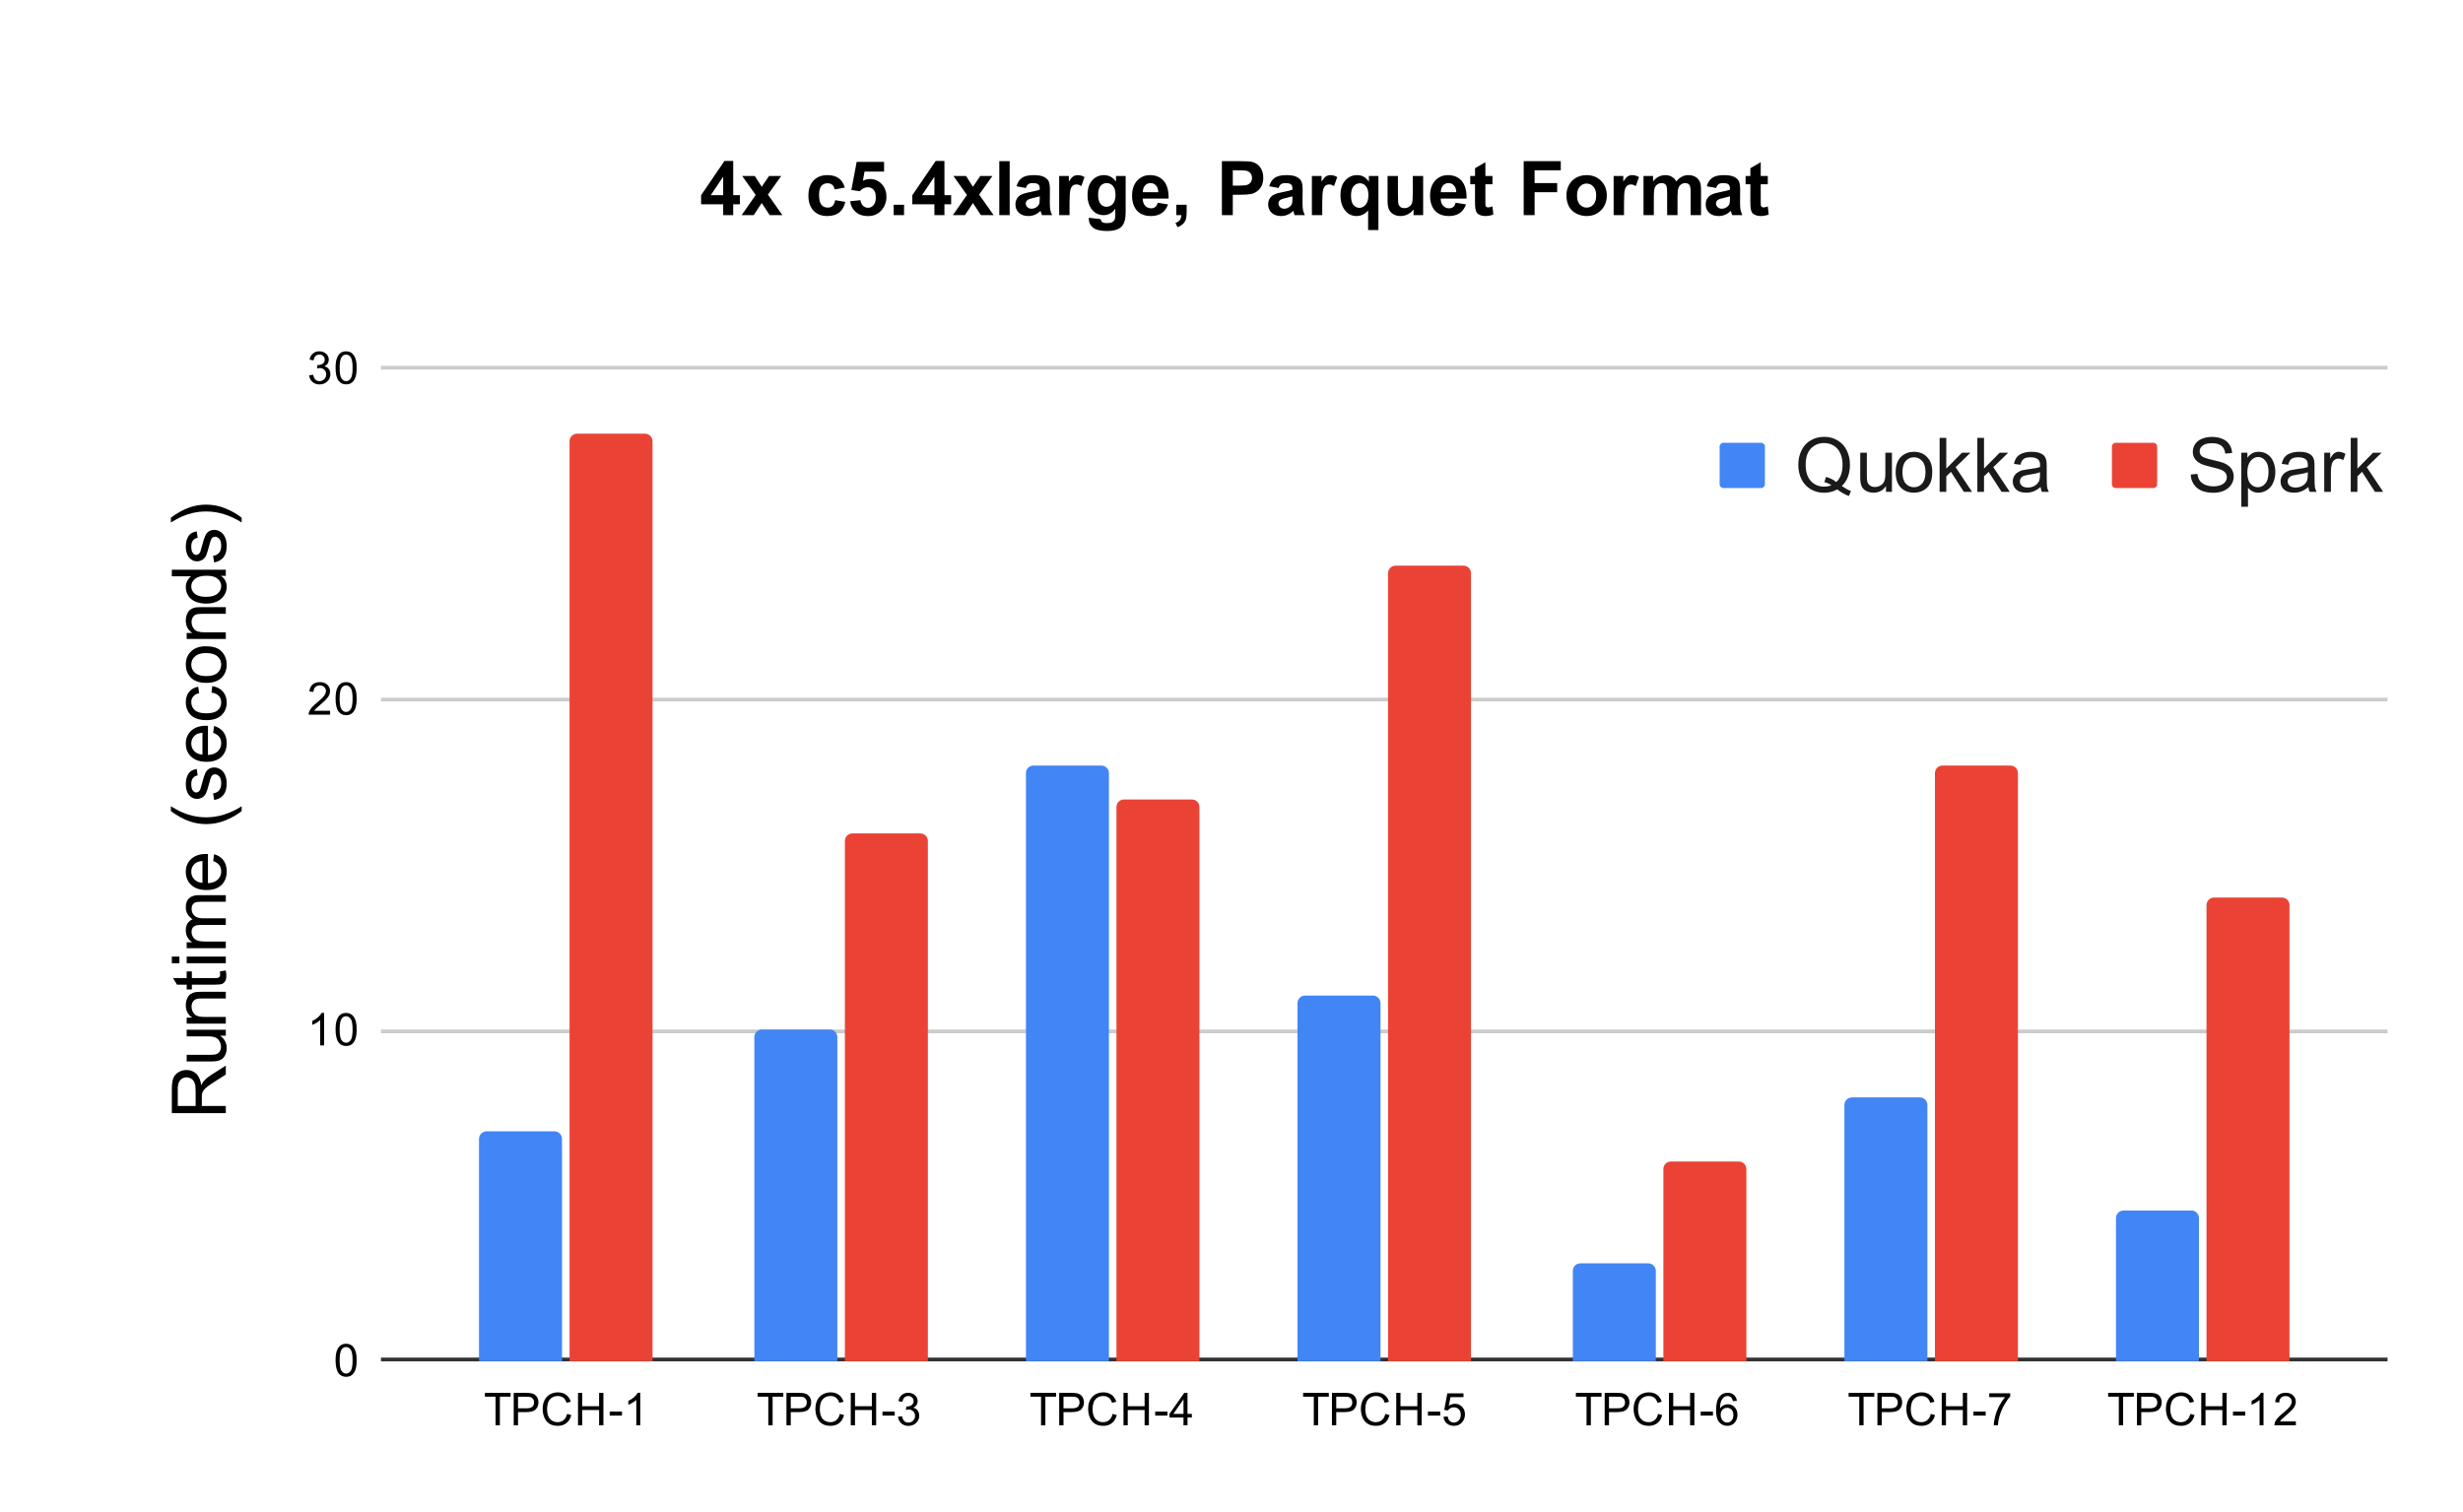 <svg version="1.1" viewBox="0.0 0.0 653.0 401.0" fill="none" stroke="none" stroke-linecap="square" stroke-miterlimit="10" width="653" height="401" xmlns:xlink="http://www.w3.org/1999/xlink" xmlns="http://www.w3.org/2000/svg"><path fill="#ffffff" d="M0 0L653.0 0L653.0 401.0L0 401.0L0 0Z" fill-rule="nonzero"/><path stroke="#333333" stroke-width="1.0" stroke-linecap="butt" d="M101.5 360.5L632.5 360.5" fill-rule="nonzero"/><path stroke="#cccccc" stroke-width="1.0" stroke-linecap="butt" d="M101.5 273.5L632.5 273.5" fill-rule="nonzero"/><path stroke="#cccccc" stroke-width="1.0" stroke-linecap="butt" d="M101.5 185.5L632.5 185.5" fill-rule="nonzero"/><path stroke="#cccccc" stroke-width="1.0" stroke-linecap="butt" d="M101.5 97.5L632.5 97.5" fill-rule="nonzero"/><clipPath id="id_0"><path d="M101.467 97.783L632.95 97.783L632.95 360.95L101.467 360.95L101.467 97.783Z" clip-rule="nonzero"/></clipPath><path stroke="#000000" stroke-width="2.0" stroke-linecap="butt" stroke-opacity="0.0" clip-path="url(#id_0)" d="M149.0 361.0L127.0 361.0L127.0 302.0C127.0 300.895 127.895 300.0 129.0 300.0L147.0 300.0C148.105 300.0 149.0 300.895 149.0 302.0Z" fill-rule="nonzero"/><path fill="#4285f4" clip-path="url(#id_0)" d="M149.0 361.0L127.0 361.0L127.0 302.0C127.0 300.895 127.895 300.0 129.0 300.0L147.0 300.0C148.105 300.0 149.0 300.895 149.0 302.0Z" fill-rule="nonzero"/><path stroke="#000000" stroke-width="2.0" stroke-linecap="butt" stroke-opacity="0.0" clip-path="url(#id_0)" d="M222.0 361.0L200.0 361.0L200.0 275.0C200.0 273.895 200.895 273.0 202.0 273.0L220.0 273.0C221.105 273.0 222.0 273.895 222.0 275.0Z" fill-rule="nonzero"/><path fill="#4285f4" clip-path="url(#id_0)" d="M222.0 361.0L200.0 361.0L200.0 275.0C200.0 273.895 200.895 273.0 202.0 273.0L220.0 273.0C221.105 273.0 222.0 273.895 222.0 275.0Z" fill-rule="nonzero"/><path stroke="#000000" stroke-width="2.0" stroke-linecap="butt" stroke-opacity="0.0" clip-path="url(#id_0)" d="M294.0 361.0L272.0 361.0L272.0 205.0C272.0 203.895 272.895 203.0 274.0 203.0L292.0 203.0C293.105 203.0 294.0 203.895 294.0 205.0Z" fill-rule="nonzero"/><path fill="#4285f4" clip-path="url(#id_0)" d="M294.0 361.0L272.0 361.0L272.0 205.0C272.0 203.895 272.895 203.0 274.0 203.0L292.0 203.0C293.105 203.0 294.0 203.895 294.0 205.0Z" fill-rule="nonzero"/><path stroke="#000000" stroke-width="2.0" stroke-linecap="butt" stroke-opacity="0.0" clip-path="url(#id_0)" d="M366.0 361.0L344.0 361.0L344.0 266.0C344.0 264.895 344.895 264.0 346.0 264.0L364.0 264.0C365.105 264.0 366.0 264.895 366.0 266.0Z" fill-rule="nonzero"/><path fill="#4285f4" clip-path="url(#id_0)" d="M366.0 361.0L344.0 361.0L344.0 266.0C344.0 264.895 344.895 264.0 346.0 264.0L364.0 264.0C365.105 264.0 366.0 264.895 366.0 266.0Z" fill-rule="nonzero"/><path stroke="#000000" stroke-width="2.0" stroke-linecap="butt" stroke-opacity="0.0" clip-path="url(#id_0)" d="M439.0 361.0L417.0 361.0L417.0 337.0C417.0 335.895 417.895 335.0 419.0 335.0L437.0 335.0C438.105 335.0 439.0 335.895 439.0 337.0Z" fill-rule="nonzero"/><path fill="#4285f4" clip-path="url(#id_0)" d="M439.0 361.0L417.0 361.0L417.0 337.0C417.0 335.895 417.895 335.0 419.0 335.0L437.0 335.0C438.105 335.0 439.0 335.895 439.0 337.0Z" fill-rule="nonzero"/><path stroke="#000000" stroke-width="2.0" stroke-linecap="butt" stroke-opacity="0.0" clip-path="url(#id_0)" d="M511.0 361.0L489.0 361.0L489.0 293.0C489.0 291.895 489.895 291.0 491.0 291.0L509.0 291.0C510.105 291.0 511.0 291.895 511.0 293.0Z" fill-rule="nonzero"/><path fill="#4285f4" clip-path="url(#id_0)" d="M511.0 361.0L489.0 361.0L489.0 293.0C489.0 291.895 489.895 291.0 491.0 291.0L509.0 291.0C510.105 291.0 511.0 291.895 511.0 293.0Z" fill-rule="nonzero"/><path stroke="#000000" stroke-width="2.0" stroke-linecap="butt" stroke-opacity="0.0" clip-path="url(#id_0)" d="M583.0 361.0L561.0 361.0L561.0 323.0C561.0 321.895 561.895 321.0 563.0 321.0L581.0 321.0C582.105 321.0 583.0 321.895 583.0 323.0Z" fill-rule="nonzero"/><path fill="#4285f4" clip-path="url(#id_0)" d="M583.0 361.0L561.0 361.0L561.0 323.0C561.0 321.895 561.895 321.0 563.0 321.0L581.0 321.0C582.105 321.0 583.0 321.895 583.0 323.0Z" fill-rule="nonzero"/><path stroke="#000000" stroke-width="2.0" stroke-linecap="butt" stroke-opacity="0.0" clip-path="url(#id_0)" d="M173.0 361.0L151.0 361.0L151.0 117.0C151.0 115.895 151.895 115.0 153.0 115.0L171.0 115.0C172.105 115.0 173.0 115.895 173.0 117.0Z" fill-rule="nonzero"/><path fill="#ea4335" clip-path="url(#id_0)" d="M173.0 361.0L151.0 361.0L151.0 117.0C151.0 115.895 151.895 115.0 153.0 115.0L171.0 115.0C172.105 115.0 173.0 115.895 173.0 117.0Z" fill-rule="nonzero"/><path stroke="#000000" stroke-width="2.0" stroke-linecap="butt" stroke-opacity="0.0" clip-path="url(#id_0)" d="M246.0 361.0L224.0 361.0L224.0 223.0C224.0 221.895 224.895 221.0 226.0 221.0L244.0 221.0C245.105 221.0 246.0 221.895 246.0 223.0Z" fill-rule="nonzero"/><path fill="#ea4335" clip-path="url(#id_0)" d="M246.0 361.0L224.0 361.0L224.0 223.0C224.0 221.895 224.895 221.0 226.0 221.0L244.0 221.0C245.105 221.0 246.0 221.895 246.0 223.0Z" fill-rule="nonzero"/><path stroke="#000000" stroke-width="2.0" stroke-linecap="butt" stroke-opacity="0.0" clip-path="url(#id_0)" d="M318.0 361.0L296.0 361.0L296.0 214.0C296.0 212.895 296.895 212.0 298.0 212.0L316.0 212.0C317.105 212.0 318.0 212.895 318.0 214.0Z" fill-rule="nonzero"/><path fill="#ea4335" clip-path="url(#id_0)" d="M318.0 361.0L296.0 361.0L296.0 214.0C296.0 212.895 296.895 212.0 298.0 212.0L316.0 212.0C317.105 212.0 318.0 212.895 318.0 214.0Z" fill-rule="nonzero"/><path stroke="#000000" stroke-width="2.0" stroke-linecap="butt" stroke-opacity="0.0" clip-path="url(#id_0)" d="M390.0 361.0L368.0 361.0L368.0 152.0C368.0 150.895 368.895 150.0 370.0 150.0L388.0 150.0C389.105 150.0 390.0 150.895 390.0 152.0Z" fill-rule="nonzero"/><path fill="#ea4335" clip-path="url(#id_0)" d="M390.0 361.0L368.0 361.0L368.0 152.0C368.0 150.895 368.895 150.0 370.0 150.0L388.0 150.0C389.105 150.0 390.0 150.895 390.0 152.0Z" fill-rule="nonzero"/><path stroke="#000000" stroke-width="2.0" stroke-linecap="butt" stroke-opacity="0.0" clip-path="url(#id_0)" d="M463.0 361.0L441.0 361.0L441.0 310.0C441.0 308.895 441.895 308.0 443.0 308.0L461.0 308.0C462.105 308.0 463.0 308.895 463.0 310.0Z" fill-rule="nonzero"/><path fill="#ea4335" clip-path="url(#id_0)" d="M463.0 361.0L441.0 361.0L441.0 310.0C441.0 308.895 441.895 308.0 443.0 308.0L461.0 308.0C462.105 308.0 463.0 308.895 463.0 310.0Z" fill-rule="nonzero"/><path stroke="#000000" stroke-width="2.0" stroke-linecap="butt" stroke-opacity="0.0" clip-path="url(#id_0)" d="M535.0 361.0L513.0 361.0L513.0 205.0C513.0 203.895 513.895 203.0 515.0 203.0L533.0 203.0C534.105 203.0 535.0 203.895 535.0 205.0Z" fill-rule="nonzero"/><path fill="#ea4335" clip-path="url(#id_0)" d="M535.0 361.0L513.0 361.0L513.0 205.0C513.0 203.895 513.895 203.0 515.0 203.0L533.0 203.0C534.105 203.0 535.0 203.895 535.0 205.0Z" fill-rule="nonzero"/><path stroke="#000000" stroke-width="2.0" stroke-linecap="butt" stroke-opacity="0.0" clip-path="url(#id_0)" d="M607.0 361.0L585.0 361.0L585.0 240.0C585.0 238.895 585.895 238.0 587.0 238.0L605.0 238.0C606.105 238.0 607.0 238.895 607.0 240.0Z" fill-rule="nonzero"/><path fill="#ea4335" clip-path="url(#id_0)" d="M607.0 361.0L585.0 361.0L585.0 240.0C585.0 238.895 585.895 238.0 587.0 238.0L605.0 238.0C606.105 238.0 607.0 238.895 607.0 240.0Z" fill-rule="nonzero"/><path fill="#000000" d="M59.867 295.171L45.554 295.171L45.554 288.827Q45.554 286.921 45.945 285.921Q46.32 284.921 47.304 284.327Q48.273 283.734 49.461 283.734Q50.976 283.734 52.023 284.718Q53.07 285.702 53.351 287.765Q53.711 287.015 54.07 286.624Q54.82 285.796 55.976 285.046L59.867 282.562L59.867 284.937L56.883 286.843Q55.601 287.671 54.914 288.202Q54.226 288.734 53.961 289.171Q53.679 289.593 53.57 290.031Q53.508 290.359 53.508 291.077L53.508 293.281L59.867 293.281L59.867 295.171ZM51.867 293.281L51.867 289.202Q51.867 287.906 51.601 287.187Q51.336 286.452 50.742 286.077Q50.148 285.687 49.461 285.687Q48.445 285.687 47.789 286.421Q47.133 287.156 47.133 288.749L47.133 293.281L51.867 293.281ZM59.867 274.64L58.336 274.64Q60.101 275.843 60.101 277.921Q60.101 278.843 59.758 279.64Q59.398 280.437 58.867 280.827Q58.336 281.202 57.554 281.359Q57.039 281.468 55.914 281.468L49.492 281.468L49.492 279.718L55.242 279.718Q56.617 279.718 57.101 279.609Q57.789 279.437 58.195 278.906Q58.586 278.359 58.586 277.577Q58.586 276.781 58.179 276.093Q57.773 275.39 57.086 275.109Q56.383 274.812 55.054 274.812L49.492 274.812L49.492 273.062L59.867 273.062L59.867 274.64ZM59.867 271.437L49.492 271.437L49.492 269.843L50.976 269.843Q49.258 268.702 49.258 266.546Q49.258 265.609 49.601 264.827Q49.929 264.031 50.476 263.64Q51.023 263.249 51.773 263.093Q52.273 262.999 53.492 262.999L59.867 262.999L59.867 264.765L53.554 264.765Q52.476 264.765 51.945 264.968Q51.414 265.171 51.101 265.702Q50.789 266.218 50.789 266.921Q50.789 268.046 51.508 268.859Q52.211 269.671 54.195 269.671L59.867 269.671L59.867 271.437ZM58.289 257.593L59.851 257.343Q60.008 258.077 60.008 258.671Q60.008 259.624 59.711 260.156Q59.398 260.671 58.914 260.89Q58.414 261.109 56.836 261.109L50.867 261.109L50.867 262.39L49.492 262.39L49.492 261.109L46.929 261.109L45.867 259.359L49.492 259.359L49.492 257.593L50.867 257.593L50.867 259.359L56.929 259.359Q57.679 259.359 57.898 259.265Q58.101 259.171 58.242 258.968Q58.367 258.749 58.367 258.359Q58.367 258.077 58.289 257.593ZM47.57 255.421L45.554 255.421L45.554 253.656L47.57 253.656L47.57 255.421ZM59.867 255.421L49.492 255.421L49.492 253.656L59.867 253.656L59.867 255.421ZM59.867 251.437L49.492 251.437L49.492 249.859L50.945 249.859Q50.195 249.374 49.726 248.562Q49.258 247.749 49.258 246.718Q49.258 245.562 49.742 244.827Q50.211 244.093 51.07 243.781Q49.258 242.546 49.258 240.577Q49.258 239.031 50.117 238.202Q50.976 237.374 52.742 237.374L59.867 237.374L59.867 239.124L53.336 239.124Q52.273 239.124 51.82 239.296Q51.351 239.468 51.07 239.921Q50.789 240.359 50.789 240.968Q50.789 242.062 51.523 242.796Q52.242 243.515 53.836 243.515L59.867 243.515L59.867 245.265L53.133 245.265Q51.961 245.265 51.383 245.702Q50.789 246.124 50.789 247.109Q50.789 247.843 51.179 248.484Q51.57 249.109 52.32 249.39Q53.07 249.671 54.492 249.671L59.867 249.671L59.867 251.437ZM56.523 228.327L56.758 226.515Q58.336 226.937 59.226 228.109Q60.101 229.265 60.101 231.077Q60.101 233.343 58.711 234.687Q57.304 236.015 54.773 236.015Q52.148 236.015 50.711 234.671Q49.258 233.327 49.258 231.171Q49.258 229.093 50.679 227.781Q52.086 226.452 54.664 226.452Q54.82 226.452 55.133 226.468L55.133 234.202Q56.836 234.109 57.742 233.234Q58.648 232.359 58.648 231.062Q58.648 230.093 58.148 229.421Q57.633 228.734 56.523 228.327ZM53.679 234.109L53.679 228.312Q52.383 228.421 51.726 228.968Q50.711 229.812 50.711 231.156Q50.711 232.359 51.523 233.187Q52.32 234.015 53.679 234.109ZM64.07 215.077Q62.242 216.531 59.789 217.531Q57.32 218.531 54.679 218.531Q52.351 218.531 50.226 217.781Q47.758 216.906 45.304 215.077L45.304 213.812Q47.336 214.999 48.211 215.374Q49.554 215.968 51.023 216.312Q52.851 216.734 54.695 216.734Q59.383 216.734 64.07 213.812L64.07 215.077ZM56.773 212.14L56.492 210.39Q57.539 210.249 58.101 209.577Q58.648 208.906 58.648 207.702Q58.648 206.499 58.164 205.921Q57.664 205.327 57.008 205.327Q56.414 205.327 56.07 205.843Q55.836 206.202 55.476 207.64Q54.976 209.577 54.633 210.327Q54.273 211.062 53.648 211.452Q53.008 211.843 52.242 211.843Q51.554 211.843 50.961 211.531Q50.367 211.202 49.976 210.656Q49.679 210.249 49.476 209.546Q49.258 208.827 49.258 208.015Q49.258 206.796 49.617 205.874Q49.961 204.952 50.57 204.515Q51.164 204.077 52.164 203.906L52.398 205.624Q51.601 205.749 51.164 206.312Q50.711 206.874 50.711 207.89Q50.711 209.109 51.117 209.624Q51.508 210.14 52.039 210.14Q52.383 210.14 52.664 209.921Q52.945 209.718 53.133 209.249Q53.226 208.984 53.57 207.702Q54.07 205.827 54.398 205.093Q54.711 204.359 55.32 203.937Q55.914 203.515 56.82 203.515Q57.695 203.515 58.476 204.031Q59.258 204.546 59.679 205.515Q60.101 206.484 60.101 207.702Q60.101 209.718 59.258 210.781Q58.414 211.843 56.773 212.14ZM56.523 194.327L56.758 192.515Q58.336 192.937 59.226 194.109Q60.101 195.265 60.101 197.077Q60.101 199.343 58.711 200.687Q57.304 202.015 54.773 202.015Q52.148 202.015 50.711 200.671Q49.258 199.327 49.258 197.171Q49.258 195.093 50.679 193.781Q52.086 192.452 54.664 192.452Q54.82 192.452 55.133 192.468L55.133 200.202Q56.836 200.109 57.742 199.234Q58.648 198.359 58.648 197.062Q58.648 196.093 58.148 195.421Q57.633 194.734 56.523 194.327ZM53.679 200.109L53.679 194.312Q52.383 194.421 51.726 194.968Q50.711 195.812 50.711 197.156Q50.711 198.359 51.523 199.187Q52.32 200.015 53.679 200.109ZM56.07 183.656L56.289 181.937Q58.086 182.218 59.101 183.39Q60.101 184.546 60.101 186.249Q60.101 188.374 58.711 189.671Q57.32 190.968 54.726 190.968Q53.039 190.968 51.789 190.421Q50.523 189.859 49.898 188.718Q49.258 187.577 49.258 186.234Q49.258 184.546 50.117 183.484Q50.976 182.406 52.539 182.093L52.804 183.812Q51.758 184.046 51.242 184.671Q50.711 185.296 50.711 186.171Q50.711 187.499 51.664 188.327Q52.617 189.156 54.664 189.156Q56.758 189.156 57.711 188.359Q58.648 187.562 58.648 186.265Q58.648 185.234 58.023 184.546Q57.383 183.843 56.07 183.656ZM54.679 181.077Q51.804 181.077 50.414 179.484Q49.258 178.14 49.258 176.218Q49.258 174.077 50.664 172.734Q52.07 171.374 54.539 171.374Q56.539 171.374 57.695 171.968Q58.836 172.562 59.476 173.718Q60.101 174.859 60.101 176.218Q60.101 178.406 58.711 179.749Q57.304 181.077 54.679 181.077ZM54.679 179.281Q56.679 179.281 57.664 178.421Q58.648 177.546 58.648 176.218Q58.648 174.906 57.664 174.046Q56.664 173.171 54.617 173.171Q52.695 173.171 51.711 174.046Q50.711 174.921 50.711 176.218Q50.711 177.546 51.711 178.421Q52.695 179.281 54.679 179.281ZM59.867 169.437L49.492 169.437L49.492 167.843L50.976 167.843Q49.258 166.702 49.258 164.546Q49.258 163.609 49.601 162.827Q49.929 162.031 50.476 161.64Q51.023 161.249 51.773 161.093Q52.273 160.999 53.492 160.999L59.867 160.999L59.867 162.765L53.554 162.765Q52.476 162.765 51.945 162.968Q51.414 163.171 51.101 163.702Q50.789 164.218 50.789 164.921Q50.789 166.046 51.508 166.859Q52.211 167.671 54.195 167.671L59.867 167.671L59.867 169.437ZM59.867 152.702L58.554 152.702Q60.101 153.687 60.101 155.609Q60.101 156.843 59.414 157.89Q58.726 158.921 57.508 159.499Q56.289 160.062 54.695 160.062Q53.133 160.062 51.867 159.546Q50.601 159.031 49.929 157.999Q49.258 156.952 49.258 155.687Q49.258 154.749 49.664 154.015Q50.054 153.281 50.679 152.812L45.554 152.812L45.554 151.077L59.867 151.077L59.867 152.702ZM54.695 158.265Q56.679 158.265 57.664 157.421Q58.648 156.577 58.648 155.437Q58.648 154.281 57.711 153.484Q56.773 152.671 54.836 152.671Q52.711 152.671 51.711 153.499Q50.711 154.312 50.711 155.515Q50.711 156.687 51.679 157.484Q52.633 158.265 54.695 158.265ZM56.773 149.14L56.492 147.39Q57.539 147.249 58.101 146.577Q58.648 145.906 58.648 144.702Q58.648 143.499 58.164 142.921Q57.664 142.327 57.008 142.327Q56.414 142.327 56.07 142.843Q55.836 143.202 55.476 144.64Q54.976 146.577 54.633 147.327Q54.273 148.062 53.648 148.452Q53.008 148.843 52.242 148.843Q51.554 148.843 50.961 148.531Q50.367 148.202 49.976 147.656Q49.679 147.249 49.476 146.546Q49.258 145.827 49.258 145.015Q49.258 143.796 49.617 142.874Q49.961 141.952 50.57 141.515Q51.164 141.077 52.164 140.906L52.398 142.624Q51.601 142.749 51.164 143.312Q50.711 143.874 50.711 144.89Q50.711 146.109 51.117 146.624Q51.508 147.14 52.039 147.14Q52.383 147.14 52.664 146.921Q52.945 146.718 53.133 146.249Q53.226 145.984 53.57 144.702Q54.07 142.827 54.398 142.093Q54.711 141.359 55.32 140.937Q55.914 140.515 56.82 140.515Q57.695 140.515 58.476 141.031Q59.258 141.546 59.679 142.515Q60.101 143.484 60.101 144.702Q60.101 146.718 59.258 147.781Q58.414 148.843 56.773 149.14ZM64.07 137.281L64.07 138.531Q59.383 135.624 54.695 135.624Q52.851 135.624 51.054 136.031Q49.586 136.374 48.242 136.968Q47.351 137.343 45.304 138.531L45.304 137.281Q47.758 135.437 50.226 134.562Q52.351 133.812 54.679 133.812Q57.32 133.812 59.789 134.827Q62.242 135.827 64.07 137.281Z" fill-rule="nonzero"/><path fill="#000000" d="M88.967 360.716Q88.967 359.184 89.279 358.262Q89.592 357.325 90.201 356.825Q90.826 356.325 91.764 356.325Q92.451 356.325 92.967 356.606Q93.498 356.887 93.842 357.419Q94.185 357.934 94.373 358.684Q94.56 359.434 94.56 360.716Q94.56 362.231 94.248 363.153Q93.951 364.075 93.326 364.591Q92.717 365.091 91.764 365.091Q90.529 365.091 89.81 364.2Q88.967 363.137 88.967 360.716ZM90.045 360.716Q90.045 362.825 90.545 363.528Q91.045 364.231 91.764 364.231Q92.498 364.231 92.982 363.528Q93.482 362.825 93.482 360.716Q93.482 358.591 92.982 357.903Q92.498 357.2 91.748 357.2Q91.029 357.2 90.592 357.809Q90.045 358.591 90.045 360.716Z" fill-rule="nonzero"/><path fill="#000000" d="M85.935 277.228L84.889 277.228L84.889 270.509Q84.498 270.868 83.873 271.243Q83.264 271.603 82.779 271.775L82.779 270.759Q83.654 270.337 84.31 269.759Q84.982 269.165 85.264 268.603L85.935 268.603L85.935 277.228ZM88.967 272.993Q88.967 271.462 89.279 270.54Q89.592 269.603 90.201 269.103Q90.826 268.603 91.764 268.603Q92.451 268.603 92.967 268.884Q93.498 269.165 93.842 269.697Q94.185 270.212 94.373 270.962Q94.56 271.712 94.56 272.993Q94.56 274.509 94.248 275.431Q93.951 276.353 93.326 276.868Q92.717 277.368 91.764 277.368Q90.529 277.368 89.81 276.478Q88.967 275.415 88.967 272.993ZM90.045 272.993Q90.045 275.103 90.545 275.806Q91.045 276.509 91.764 276.509Q92.498 276.509 92.982 275.806Q93.482 275.103 93.482 272.993Q93.482 270.868 92.982 270.181Q92.498 269.478 91.748 269.478Q91.029 269.478 90.592 270.087Q90.045 270.868 90.045 272.993Z" fill-rule="nonzero"/><path fill="#000000" d="M87.514 188.49L87.514 189.506L81.826 189.506Q81.826 189.131 81.951 188.771Q82.17 188.193 82.639 187.631Q83.123 187.068 84.029 186.334Q85.435 185.177 85.92 184.506Q86.42 183.834 86.42 183.24Q86.42 182.615 85.967 182.193Q85.514 181.756 84.795 181.756Q84.029 181.756 83.576 182.209Q83.123 182.662 83.107 183.474L82.029 183.365Q82.139 182.146 82.857 181.521Q83.592 180.881 84.826 180.881Q86.06 180.881 86.779 181.568Q87.498 182.256 87.498 183.271Q87.498 183.787 87.279 184.287Q87.076 184.771 86.576 185.334Q86.092 185.881 84.967 186.834Q84.014 187.631 83.732 187.927Q83.467 188.209 83.295 188.49L87.514 188.49ZM88.967 185.271Q88.967 183.74 89.279 182.818Q89.592 181.881 90.201 181.381Q90.826 180.881 91.764 180.881Q92.451 180.881 92.967 181.162Q93.498 181.443 93.842 181.974Q94.185 182.49 94.373 183.24Q94.56 183.99 94.56 185.271Q94.56 186.787 94.248 187.709Q93.951 188.631 93.326 189.146Q92.717 189.646 91.764 189.646Q90.529 189.646 89.81 188.756Q88.967 187.693 88.967 185.271ZM90.045 185.271Q90.045 187.381 90.545 188.084Q91.045 188.787 91.764 188.787Q92.498 188.787 92.982 188.084Q93.482 187.381 93.482 185.271Q93.482 183.146 92.982 182.459Q92.498 181.756 91.748 181.756Q91.029 181.756 90.592 182.365Q90.045 183.146 90.045 185.271Z" fill-rule="nonzero"/><path fill="#000000" d="M81.967 99.518L83.029 99.377Q83.201 100.268 83.639 100.674Q84.076 101.065 84.701 101.065Q85.451 101.065 85.967 100.549Q86.482 100.033 86.482 99.268Q86.482 98.549 85.998 98.08Q85.529 97.596 84.795 97.596Q84.498 97.596 84.045 97.721L84.17 96.783Q84.279 96.799 84.342 96.799Q85.014 96.799 85.545 96.455Q86.092 96.096 86.092 95.361Q86.092 94.783 85.701 94.408Q85.31 94.018 84.685 94.018Q84.076 94.018 83.654 94.408Q83.248 94.799 83.139 95.565L82.076 95.377Q82.264 94.33 82.951 93.752Q83.639 93.158 84.654 93.158Q85.357 93.158 85.951 93.471Q86.545 93.768 86.857 94.283Q87.17 94.799 87.17 95.393Q87.17 95.94 86.873 96.408Q86.576 96.861 85.998 97.127Q86.748 97.299 87.17 97.861Q87.592 98.408 87.592 99.252Q87.592 100.377 86.764 101.158Q85.951 101.94 84.701 101.94Q83.576 101.94 82.826 101.268Q82.076 100.58 81.967 99.518ZM88.967 97.549Q88.967 96.018 89.279 95.096Q89.592 94.158 90.201 93.658Q90.826 93.158 91.764 93.158Q92.451 93.158 92.967 93.44Q93.498 93.721 93.842 94.252Q94.185 94.768 94.373 95.518Q94.56 96.268 94.56 97.549Q94.56 99.065 94.248 99.986Q93.951 100.908 93.326 101.424Q92.717 101.924 91.764 101.924Q90.529 101.924 89.81 101.033Q88.967 99.971 88.967 97.549ZM90.045 97.549Q90.045 99.658 90.545 100.361Q91.045 101.065 91.764 101.065Q92.498 101.065 92.982 100.361Q93.482 99.658 93.482 97.549Q93.482 95.424 92.982 94.736Q92.498 94.033 91.748 94.033Q91.029 94.033 90.592 94.643Q90.045 95.424 90.045 97.549Z" fill-rule="nonzero"/><path fill="#000000" d="M131.386 377.95L131.386 370.372L128.558 370.372L128.558 369.356L135.37 369.356L135.37 370.372L132.526 370.372L132.526 377.95L131.386 377.95ZM136.198 377.95L136.198 369.356L139.448 369.356Q140.292 369.356 140.745 369.434Q141.386 369.544 141.808 369.841Q142.245 370.137 142.495 370.669Q142.761 371.2 142.761 371.841Q142.761 372.934 142.058 373.7Q141.37 374.45 139.542 374.45L137.339 374.45L137.339 377.95L136.198 377.95ZM137.339 373.45L139.558 373.45Q140.667 373.45 141.12 373.044Q141.589 372.622 141.589 371.872Q141.589 371.341 141.308 370.966Q141.042 370.575 140.604 370.45Q140.308 370.372 139.542 370.372L137.339 370.372L137.339 373.45ZM150.339 374.934L151.464 375.231Q151.104 376.622 150.183 377.356Q149.261 378.091 147.917 378.091Q146.526 378.091 145.651 377.528Q144.776 376.966 144.323 375.903Q143.87 374.825 143.87 373.591Q143.87 372.247 144.386 371.247Q144.901 370.247 145.839 369.731Q146.792 369.216 147.933 369.216Q149.214 369.216 150.089 369.872Q150.979 370.528 151.323 371.716L150.198 371.981Q149.901 371.044 149.323 370.622Q148.761 370.184 147.901 370.184Q146.917 370.184 146.245 370.669Q145.589 371.137 145.308 371.934Q145.042 372.731 145.042 373.591Q145.042 374.684 145.354 375.497Q145.683 376.309 146.354 376.716Q147.026 377.122 147.823 377.122Q148.776 377.122 149.433 376.575Q150.104 376.028 150.339 374.934ZM153.245 377.95L153.245 369.356L154.37 369.356L154.37 372.887L158.839 372.887L158.839 369.356L159.979 369.356L159.979 377.95L158.839 377.95L158.839 373.903L154.37 373.903L154.37 377.95L153.245 377.95ZM161.651 375.372L161.651 374.309L164.901 374.309L164.901 375.372L161.651 375.372ZM169.745 377.95L168.698 377.95L168.698 371.231Q168.308 371.591 167.683 371.966Q167.073 372.325 166.589 372.497L166.589 371.481Q167.464 371.059 168.12 370.481Q168.792 369.887 169.073 369.325L169.745 369.325L169.745 377.95Z" fill-rule="nonzero"/><path fill="#000000" d="M203.696 377.95L203.696 370.372L200.868 370.372L200.868 369.356L207.681 369.356L207.681 370.372L204.837 370.372L204.837 377.95L203.696 377.95ZM208.509 377.95L208.509 369.356L211.759 369.356Q212.603 369.356 213.056 369.434Q213.696 369.544 214.118 369.841Q214.556 370.137 214.806 370.669Q215.071 371.2 215.071 371.841Q215.071 372.934 214.368 373.7Q213.681 374.45 211.853 374.45L209.65 374.45L209.65 377.95L208.509 377.95ZM209.65 373.45L211.868 373.45Q212.978 373.45 213.431 373.044Q213.9 372.622 213.9 371.872Q213.9 371.341 213.618 370.966Q213.353 370.575 212.915 370.45Q212.618 370.372 211.853 370.372L209.65 370.372L209.65 373.45ZM222.65 374.934L223.775 375.231Q223.415 376.622 222.493 377.356Q221.571 378.091 220.228 378.091Q218.837 378.091 217.962 377.528Q217.087 376.966 216.634 375.903Q216.181 374.825 216.181 373.591Q216.181 372.247 216.696 371.247Q217.212 370.247 218.15 369.731Q219.103 369.216 220.243 369.216Q221.525 369.216 222.4 369.872Q223.29 370.528 223.634 371.716L222.509 371.981Q222.212 371.044 221.634 370.622Q221.071 370.184 220.212 370.184Q219.228 370.184 218.556 370.669Q217.9 371.137 217.618 371.934Q217.353 372.731 217.353 373.591Q217.353 374.684 217.665 375.497Q217.993 376.309 218.665 376.716Q219.337 377.122 220.134 377.122Q221.087 377.122 221.743 376.575Q222.415 376.028 222.65 374.934ZM225.556 377.95L225.556 369.356L226.681 369.356L226.681 372.887L231.15 372.887L231.15 369.356L232.29 369.356L232.29 377.95L231.15 377.95L231.15 373.903L226.681 373.903L226.681 377.95L225.556 377.95ZM233.962 375.372L233.962 374.309L237.212 374.309L237.212 375.372L233.962 375.372ZM238.087 375.684L239.15 375.544Q239.321 376.434 239.759 376.841Q240.196 377.231 240.821 377.231Q241.571 377.231 242.087 376.716Q242.603 376.2 242.603 375.434Q242.603 374.716 242.118 374.247Q241.65 373.762 240.915 373.762Q240.618 373.762 240.165 373.887L240.29 372.95Q240.4 372.966 240.462 372.966Q241.134 372.966 241.665 372.622Q242.212 372.262 242.212 371.528Q242.212 370.95 241.821 370.575Q241.431 370.184 240.806 370.184Q240.196 370.184 239.775 370.575Q239.368 370.966 239.259 371.731L238.196 371.544Q238.384 370.497 239.071 369.919Q239.759 369.325 240.775 369.325Q241.478 369.325 242.071 369.637Q242.665 369.934 242.978 370.45Q243.29 370.966 243.29 371.559Q243.29 372.106 242.993 372.575Q242.696 373.028 242.118 373.294Q242.868 373.466 243.29 374.028Q243.712 374.575 243.712 375.419Q243.712 376.544 242.884 377.325Q242.071 378.106 240.821 378.106Q239.696 378.106 238.946 377.434Q238.196 376.747 238.087 375.684Z" fill-rule="nonzero"/><path fill="#000000" d="M276.007 377.95L276.007 370.372L273.179 370.372L273.179 369.356L279.991 369.356L279.991 370.372L277.148 370.372L277.148 377.95L276.007 377.95ZM280.82 377.95L280.82 369.356L284.07 369.356Q284.913 369.356 285.366 369.434Q286.007 369.544 286.429 369.841Q286.866 370.137 287.116 370.669Q287.382 371.2 287.382 371.841Q287.382 372.934 286.679 373.7Q285.991 374.45 284.163 374.45L281.96 374.45L281.96 377.95L280.82 377.95ZM281.96 373.45L284.179 373.45Q285.288 373.45 285.741 373.044Q286.21 372.622 286.21 371.872Q286.21 371.341 285.929 370.966Q285.663 370.575 285.226 370.45Q284.929 370.372 284.163 370.372L281.96 370.372L281.96 373.45ZM294.96 374.934L296.085 375.231Q295.726 376.622 294.804 377.356Q293.882 378.091 292.538 378.091Q291.148 378.091 290.273 377.528Q289.398 376.966 288.945 375.903Q288.491 374.825 288.491 373.591Q288.491 372.247 289.007 371.247Q289.523 370.247 290.46 369.731Q291.413 369.216 292.554 369.216Q293.835 369.216 294.71 369.872Q295.601 370.528 295.945 371.716L294.82 371.981Q294.523 371.044 293.945 370.622Q293.382 370.184 292.523 370.184Q291.538 370.184 290.866 370.669Q290.21 371.137 289.929 371.934Q289.663 372.731 289.663 373.591Q289.663 374.684 289.976 375.497Q290.304 376.309 290.976 376.716Q291.648 377.122 292.445 377.122Q293.398 377.122 294.054 376.575Q294.726 376.028 294.96 374.934ZM297.866 377.95L297.866 369.356L298.991 369.356L298.991 372.887L303.46 372.887L303.46 369.356L304.601 369.356L304.601 377.95L303.46 377.95L303.46 373.903L298.991 373.903L298.991 377.95L297.866 377.95ZM306.273 375.372L306.273 374.309L309.523 374.309L309.523 375.372L306.273 375.372ZM313.773 377.95L313.773 375.887L310.054 375.887L310.054 374.919L313.976 369.356L314.835 369.356L314.835 374.919L315.991 374.919L315.991 375.887L314.835 375.887L314.835 377.95L313.773 377.95ZM313.773 374.919L313.773 371.059L311.085 374.919L313.773 374.919Z" fill-rule="nonzero"/><path fill="#000000" d="M348.318 377.95L348.318 370.372L345.49 370.372L345.49 369.356L352.302 369.356L352.302 370.372L349.458 370.372L349.458 377.95L348.318 377.95ZM353.13 377.95L353.13 369.356L356.38 369.356Q357.224 369.356 357.677 369.434Q358.318 369.544 358.74 369.841Q359.177 370.137 359.427 370.669Q359.693 371.2 359.693 371.841Q359.693 372.934 358.99 373.7Q358.302 374.45 356.474 374.45L354.271 374.45L354.271 377.95L353.13 377.95ZM354.271 373.45L356.49 373.45Q357.599 373.45 358.052 373.044Q358.521 372.622 358.521 371.872Q358.521 371.341 358.24 370.966Q357.974 370.575 357.536 370.45Q357.24 370.372 356.474 370.372L354.271 370.372L354.271 373.45ZM367.271 374.934L368.396 375.231Q368.036 376.622 367.115 377.356Q366.193 378.091 364.849 378.091Q363.458 378.091 362.583 377.528Q361.708 376.966 361.255 375.903Q360.802 374.825 360.802 373.591Q360.802 372.247 361.318 371.247Q361.833 370.247 362.771 369.731Q363.724 369.216 364.865 369.216Q366.146 369.216 367.021 369.872Q367.911 370.528 368.255 371.716L367.13 371.981Q366.833 371.044 366.255 370.622Q365.693 370.184 364.833 370.184Q363.849 370.184 363.177 370.669Q362.521 371.137 362.24 371.934Q361.974 372.731 361.974 373.591Q361.974 374.684 362.286 375.497Q362.615 376.309 363.286 376.716Q363.958 377.122 364.755 377.122Q365.708 377.122 366.365 376.575Q367.036 376.028 367.271 374.934ZM370.177 377.95L370.177 369.356L371.302 369.356L371.302 372.887L375.771 372.887L375.771 369.356L376.911 369.356L376.911 377.95L375.771 377.95L375.771 373.903L371.302 373.903L371.302 377.95L370.177 377.95ZM378.583 375.372L378.583 374.309L381.833 374.309L381.833 375.372L378.583 375.372ZM382.708 375.7L383.818 375.606Q383.943 376.419 384.38 376.825Q384.833 377.231 385.474 377.231Q386.224 377.231 386.755 376.653Q387.286 376.075 387.286 375.137Q387.286 374.231 386.771 373.716Q386.271 373.184 385.443 373.184Q384.943 373.184 384.521 373.419Q384.115 373.653 383.88 374.012L382.896 373.887L383.724 369.481L388.005 369.481L388.005 370.481L384.568 370.481L384.115 372.794Q384.88 372.247 385.724 372.247Q386.849 372.247 387.615 373.028Q388.396 373.809 388.396 375.044Q388.396 376.2 387.724 377.059Q386.896 378.091 385.474 378.091Q384.302 378.091 383.552 377.434Q382.818 376.778 382.708 375.7Z" fill-rule="nonzero"/><path fill="#000000" d="M420.628 377.95L420.628 370.372L417.8 370.372L417.8 369.356L424.613 369.356L424.613 370.372L421.769 370.372L421.769 377.95L420.628 377.95ZM425.441 377.95L425.441 369.356L428.691 369.356Q429.535 369.356 429.988 369.434Q430.628 369.544 431.05 369.841Q431.488 370.137 431.738 370.669Q432.003 371.2 432.003 371.841Q432.003 372.934 431.3 373.7Q430.613 374.45 428.785 374.45L426.581 374.45L426.581 377.95L425.441 377.95ZM426.581 373.45L428.8 373.45Q429.91 373.45 430.363 373.044Q430.831 372.622 430.831 371.872Q430.831 371.341 430.55 370.966Q430.285 370.575 429.847 370.45Q429.55 370.372 428.785 370.372L426.581 370.372L426.581 373.45ZM439.581 374.934L440.706 375.231Q440.347 376.622 439.425 377.356Q438.503 378.091 437.16 378.091Q435.769 378.091 434.894 377.528Q434.019 376.966 433.566 375.903Q433.113 374.825 433.113 373.591Q433.113 372.247 433.628 371.247Q434.144 370.247 435.081 369.731Q436.035 369.216 437.175 369.216Q438.456 369.216 439.331 369.872Q440.222 370.528 440.566 371.716L439.441 371.981Q439.144 371.044 438.566 370.622Q438.003 370.184 437.144 370.184Q436.16 370.184 435.488 370.669Q434.831 371.137 434.55 371.934Q434.285 372.731 434.285 373.591Q434.285 374.684 434.597 375.497Q434.925 376.309 435.597 376.716Q436.269 377.122 437.066 377.122Q438.019 377.122 438.675 376.575Q439.347 376.028 439.581 374.934ZM442.488 377.95L442.488 369.356L443.613 369.356L443.613 372.887L448.081 372.887L448.081 369.356L449.222 369.356L449.222 377.95L448.081 377.95L448.081 373.903L443.613 373.903L443.613 377.95L442.488 377.95ZM450.894 375.372L450.894 374.309L454.144 374.309L454.144 375.372L450.894 375.372ZM460.488 371.466L459.441 371.544Q459.3 370.919 459.05 370.637Q458.613 370.184 457.988 370.184Q457.488 370.184 457.097 370.466Q456.613 370.841 456.316 371.544Q456.035 372.231 456.019 373.512Q456.394 372.934 456.941 372.653Q457.503 372.372 458.113 372.372Q459.16 372.372 459.894 373.153Q460.644 373.934 460.644 375.153Q460.644 375.966 460.285 376.669Q459.941 377.356 459.331 377.731Q458.722 378.091 457.956 378.091Q456.628 378.091 455.8 377.122Q454.972 376.153 454.972 373.934Q454.972 371.434 455.894 370.309Q456.691 369.325 458.05 369.325Q459.066 369.325 459.706 369.903Q460.363 370.466 460.488 371.466ZM456.191 375.169Q456.191 375.716 456.41 376.216Q456.644 376.7 457.05 376.966Q457.472 377.231 457.941 377.231Q458.597 377.231 459.081 376.7Q459.566 376.153 459.566 375.231Q459.566 374.341 459.081 373.825Q458.613 373.309 457.894 373.309Q457.175 373.309 456.675 373.825Q456.191 374.341 456.191 375.169Z" fill-rule="nonzero"/><path fill="#000000" d="M492.939 377.95L492.939 370.372L490.111 370.372L490.111 369.356L496.923 369.356L496.923 370.372L494.08 370.372L494.08 377.95L492.939 377.95ZM497.752 377.95L497.752 369.356L501.002 369.356Q501.845 369.356 502.298 369.434Q502.939 369.544 503.361 369.841Q503.798 370.137 504.048 370.669Q504.314 371.2 504.314 371.841Q504.314 372.934 503.611 373.7Q502.923 374.45 501.095 374.45L498.892 374.45L498.892 377.95L497.752 377.95ZM498.892 373.45L501.111 373.45Q502.22 373.45 502.673 373.044Q503.142 372.622 503.142 371.872Q503.142 371.341 502.861 370.966Q502.595 370.575 502.158 370.45Q501.861 370.372 501.095 370.372L498.892 370.372L498.892 373.45ZM511.892 374.934L513.017 375.231Q512.658 376.622 511.736 377.356Q510.814 378.091 509.47 378.091Q508.08 378.091 507.205 377.528Q506.33 376.966 505.877 375.903Q505.423 374.825 505.423 373.591Q505.423 372.247 505.939 371.247Q506.455 370.247 507.392 369.731Q508.345 369.216 509.486 369.216Q510.767 369.216 511.642 369.872Q512.533 370.528 512.876 371.716L511.752 371.981Q511.455 371.044 510.877 370.622Q510.314 370.184 509.455 370.184Q508.47 370.184 507.798 370.669Q507.142 371.137 506.861 371.934Q506.595 372.731 506.595 373.591Q506.595 374.684 506.908 375.497Q507.236 376.309 507.908 376.716Q508.58 377.122 509.377 377.122Q510.33 377.122 510.986 376.575Q511.658 376.028 511.892 374.934ZM514.798 377.95L514.798 369.356L515.923 369.356L515.923 372.887L520.392 372.887L520.392 369.356L521.533 369.356L521.533 377.95L520.392 377.95L520.392 373.903L515.923 373.903L515.923 377.95L514.798 377.95ZM523.205 375.372L523.205 374.309L526.455 374.309L526.455 375.372L523.205 375.372ZM527.392 370.481L527.392 369.466L532.955 369.466L532.955 370.294Q532.142 371.169 531.33 372.622Q530.533 374.059 530.095 375.591Q529.767 376.669 529.689 377.95L528.595 377.95Q528.611 376.934 528.986 375.497Q529.376 374.059 530.08 372.731Q530.798 371.403 531.611 370.481L527.392 370.481Z" fill-rule="nonzero"/><path fill="#000000" d="M561.75 377.95L561.75 370.372L558.922 370.372L558.922 369.356L565.734 369.356L565.734 370.372L562.89 370.372L562.89 377.95L561.75 377.95ZM566.562 377.95L566.562 369.356L569.812 369.356Q570.656 369.356 571.109 369.434Q571.75 369.544 572.172 369.841Q572.609 370.137 572.859 370.669Q573.125 371.2 573.125 371.841Q573.125 372.934 572.422 373.7Q571.734 374.45 569.906 374.45L567.703 374.45L567.703 377.95L566.562 377.95ZM567.703 373.45L569.922 373.45Q571.031 373.45 571.484 373.044Q571.953 372.622 571.953 371.872Q571.953 371.341 571.672 370.966Q571.406 370.575 570.968 370.45Q570.672 370.372 569.906 370.372L567.703 370.372L567.703 373.45ZM580.703 374.934L581.828 375.231Q581.468 376.622 580.547 377.356Q579.625 378.091 578.281 378.091Q576.89 378.091 576.015 377.528Q575.14 376.966 574.687 375.903Q574.234 374.825 574.234 373.591Q574.234 372.247 574.75 371.247Q575.265 370.247 576.203 369.731Q577.156 369.216 578.297 369.216Q579.578 369.216 580.453 369.872Q581.343 370.528 581.687 371.716L580.562 371.981Q580.265 371.044 579.687 370.622Q579.125 370.184 578.265 370.184Q577.281 370.184 576.609 370.669Q575.953 371.137 575.672 371.934Q575.406 372.731 575.406 373.591Q575.406 374.684 575.718 375.497Q576.047 376.309 576.718 376.716Q577.39 377.122 578.187 377.122Q579.14 377.122 579.797 376.575Q580.468 376.028 580.703 374.934ZM583.609 377.95L583.609 369.356L584.734 369.356L584.734 372.887L589.203 372.887L589.203 369.356L590.343 369.356L590.343 377.95L589.203 377.95L589.203 373.903L584.734 373.903L584.734 377.95L583.609 377.95ZM592.015 375.372L592.015 374.309L595.265 374.309L595.265 375.372L592.015 375.372ZM600.109 377.95L599.062 377.95L599.062 371.231Q598.672 371.591 598.047 371.966Q597.437 372.325 596.953 372.497L596.953 371.481Q597.828 371.059 598.484 370.481Q599.156 369.887 599.437 369.325L600.109 369.325L600.109 377.95ZM608.687 376.934L608.687 377.95L603 377.95Q603 377.575 603.125 377.216Q603.343 376.637 603.812 376.075Q604.297 375.512 605.203 374.778Q606.609 373.622 607.093 372.95Q607.593 372.278 607.593 371.684Q607.593 371.059 607.14 370.637Q606.687 370.2 605.968 370.2Q605.203 370.2 604.75 370.653Q604.297 371.106 604.281 371.919L603.203 371.809Q603.312 370.591 604.031 369.966Q604.765 369.325 606 369.325Q607.234 369.325 607.953 370.012Q608.672 370.7 608.672 371.716Q608.672 372.231 608.453 372.731Q608.25 373.216 607.75 373.778Q607.265 374.325 606.14 375.278Q605.187 376.075 604.906 376.372Q604.64 376.653 604.468 376.934L608.687 376.934Z" fill-rule="nonzero"/><path fill="#4285f4" d="M455.914 118.417C455.914 117.864 456.362 117.417 456.914 117.417L466.914 117.417C467.466 117.417 467.914 117.864 467.914 118.417L467.914 128.417C467.914 128.969 467.466 129.417 466.914 129.417L456.914 129.417C456.362 129.417 455.914 128.969 455.914 128.417Z" fill-rule="nonzero"/><path fill="#1a1a1a" d="M488.305 128.885Q489.633 129.792 490.742 130.214L490.18 131.526Q488.633 130.979 487.102 129.776Q485.508 130.667 483.586 130.667Q481.648 130.667 480.055 129.729Q478.477 128.792 477.617 127.089Q476.773 125.385 476.773 123.26Q476.773 121.135 477.633 119.401Q478.492 117.667 480.07 116.76Q481.664 115.839 483.633 115.839Q485.617 115.839 487.195 116.792Q488.789 117.729 489.617 119.432Q490.461 121.12 490.461 123.245Q490.461 125.01 489.93 126.432Q489.398 127.839 488.305 128.885ZM484.133 126.464Q485.773 126.917 486.836 127.823Q488.508 126.307 488.508 123.245Q488.508 121.51 487.914 120.214Q487.336 118.917 486.195 118.198Q485.055 117.479 483.633 117.479Q481.523 117.479 480.117 118.932Q478.727 120.37 478.727 123.26Q478.727 126.057 480.102 127.557Q481.492 129.042 483.633 129.042Q484.648 129.042 485.555 128.651Q484.664 128.089 483.68 127.839L484.133 126.464ZM500.023 130.417L500.023 128.885Q498.82 130.651 496.742 130.651Q495.82 130.651 495.023 130.307Q494.227 129.948 493.836 129.417Q493.461 128.885 493.305 128.104Q493.195 127.589 493.195 126.464L493.195 120.042L494.945 120.042L494.945 125.792Q494.945 127.167 495.055 127.651Q495.227 128.339 495.758 128.745Q496.305 129.135 497.086 129.135Q497.883 129.135 498.57 128.729Q499.273 128.323 499.555 127.635Q499.852 126.932 499.852 125.604L499.852 120.042L501.602 120.042L501.602 130.417L500.023 130.417ZM502.586 125.229Q502.586 122.354 504.18 120.964Q505.523 119.807 507.445 119.807Q509.586 119.807 510.93 121.214Q512.289 122.62 512.289 125.089Q512.289 127.089 511.695 128.245Q511.102 129.385 509.945 130.026Q508.805 130.651 507.445 130.651Q505.258 130.651 503.914 129.26Q502.586 127.854 502.586 125.229ZM504.383 125.229Q504.383 127.229 505.242 128.214Q506.117 129.198 507.445 129.198Q508.758 129.198 509.617 128.214Q510.492 127.214 510.492 125.167Q510.492 123.245 509.617 122.26Q508.742 121.26 507.445 121.26Q506.117 121.26 505.242 122.26Q504.383 123.245 504.383 125.229ZM514.242 130.417L514.242 116.104L516.008 116.104L516.008 124.26L520.164 120.042L522.43 120.042L518.477 123.885L522.836 130.417L520.664 130.417L517.242 125.12L516.008 126.307L516.008 130.417L514.242 130.417ZM524.242 130.417L524.242 116.104L526.008 116.104L526.008 124.26L530.164 120.042L532.43 120.042L528.477 123.885L532.836 130.417L530.664 130.417L527.242 125.12L526.008 126.307L526.008 130.417L524.242 130.417ZM541.008 129.135Q540.023 129.964 539.117 130.307Q538.211 130.651 537.18 130.651Q535.477 130.651 534.555 129.823Q533.633 128.979 533.633 127.682Q533.633 126.917 533.977 126.292Q534.336 125.667 534.898 125.292Q535.461 124.901 536.164 124.698Q536.68 124.573 537.727 124.432Q539.852 124.182 540.852 123.839Q540.867 123.479 540.867 123.37Q540.867 122.307 540.367 121.854Q539.695 121.26 538.367 121.26Q537.117 121.26 536.523 121.698Q535.945 122.135 535.664 123.245L533.945 123.01Q534.18 121.901 534.711 121.229Q535.242 120.542 536.258 120.182Q537.273 119.807 538.617 119.807Q539.945 119.807 540.773 120.12Q541.602 120.432 541.992 120.917Q542.383 121.385 542.539 122.104Q542.633 122.557 542.633 123.729L542.633 126.073Q542.633 128.526 542.742 129.182Q542.852 129.823 543.195 130.417L541.352 130.417Q541.086 129.87 541.008 129.135ZM540.852 125.214Q539.898 125.604 537.977 125.87Q536.898 126.026 536.445 126.229Q536.008 126.417 535.758 126.792Q535.508 127.167 535.508 127.635Q535.508 128.339 536.039 128.807Q536.57 129.276 537.602 129.276Q538.617 129.276 539.398 128.839Q540.195 128.385 540.57 127.62Q540.852 127.01 540.852 125.854L540.852 125.214Z" fill-rule="nonzero"/><path fill="#ea4335" d="M559.914 118.417C559.914 117.864 560.362 117.417 560.914 117.417L570.914 117.417C571.466 117.417 571.914 117.864 571.914 118.417L571.914 128.417C571.914 128.969 571.466 129.417 570.914 129.417L560.914 129.417C560.362 129.417 559.914 128.969 559.914 128.417Z" fill-rule="nonzero"/><path fill="#1a1a1a" d="M580.82 125.823L582.602 125.667Q582.727 126.729 583.18 127.417Q583.648 128.104 584.617 128.542Q585.602 128.964 586.836 128.964Q587.914 128.964 588.742 128.651Q589.57 128.323 589.977 127.76Q590.383 127.198 590.383 126.526Q590.383 125.854 589.992 125.354Q589.602 124.854 588.711 124.51Q588.133 124.276 586.148 123.807Q584.18 123.339 583.398 122.917Q582.367 122.385 581.867 121.589Q581.367 120.792 581.367 119.807Q581.367 118.714 581.977 117.776Q582.586 116.839 583.773 116.354Q584.961 115.854 586.398 115.854Q587.992 115.854 589.211 116.37Q590.43 116.885 591.07 117.885Q591.727 118.87 591.773 120.135L589.961 120.276Q589.82 118.917 588.977 118.229Q588.133 117.526 586.477 117.526Q584.758 117.526 583.961 118.167Q583.18 118.792 583.18 119.667Q583.18 120.448 583.742 120.948Q584.289 121.448 586.602 121.964Q588.914 122.479 589.773 122.87Q591.023 123.448 591.617 124.339Q592.211 125.214 592.211 126.37Q592.211 127.51 591.555 128.526Q590.898 129.542 589.664 130.104Q588.445 130.667 586.914 130.667Q584.977 130.667 583.664 130.104Q582.352 129.526 581.602 128.385Q580.852 127.245 580.82 125.823ZM594.227 134.385L594.227 120.042L595.836 120.042L595.836 121.385Q596.398 120.604 597.102 120.214Q597.82 119.807 598.836 119.807Q600.164 119.807 601.18 120.495Q602.195 121.182 602.711 122.432Q603.242 123.667 603.242 125.151Q603.242 126.745 602.664 128.026Q602.102 129.292 601.008 129.979Q599.914 130.651 598.711 130.651Q597.836 130.651 597.133 130.276Q596.445 129.901 595.992 129.339L595.992 134.385L594.227 134.385ZM595.82 125.292Q595.82 127.292 596.633 128.245Q597.445 129.198 598.602 129.198Q599.773 129.198 600.602 128.214Q601.445 127.229 601.445 125.135Q601.445 123.167 600.617 122.182Q599.805 121.182 598.68 121.182Q597.555 121.182 596.68 122.245Q595.82 123.292 595.82 125.292ZM612.008 129.135Q611.023 129.964 610.117 130.307Q609.211 130.651 608.18 130.651Q606.477 130.651 605.555 129.823Q604.633 128.979 604.633 127.682Q604.633 126.917 604.977 126.292Q605.336 125.667 605.898 125.292Q606.461 124.901 607.164 124.698Q607.68 124.573 608.727 124.432Q610.852 124.182 611.852 123.839Q611.867 123.479 611.867 123.37Q611.867 122.307 611.367 121.854Q610.695 121.26 609.367 121.26Q608.117 121.26 607.523 121.698Q606.945 122.135 606.664 123.245L604.945 123.01Q605.18 121.901 605.711 121.229Q606.242 120.542 607.258 120.182Q608.273 119.807 609.617 119.807Q610.945 119.807 611.773 120.12Q612.602 120.432 612.992 120.917Q613.383 121.385 613.539 122.104Q613.633 122.557 613.633 123.729L613.633 126.073Q613.633 128.526 613.742 129.182Q613.852 129.823 614.195 130.417L612.352 130.417Q612.086 129.87 612.008 129.135ZM611.852 125.214Q610.898 125.604 608.977 125.87Q607.898 126.026 607.445 126.229Q607.008 126.417 606.758 126.792Q606.508 127.167 606.508 127.635Q606.508 128.339 607.039 128.807Q607.57 129.276 608.602 129.276Q609.617 129.276 610.398 128.839Q611.195 128.385 611.57 127.62Q611.852 127.01 611.852 125.854L611.852 125.214ZM616.211 130.417L616.211 120.042L617.789 120.042L617.789 121.62Q618.398 120.51 618.914 120.167Q619.43 119.807 620.039 119.807Q620.93 119.807 621.852 120.37L621.242 122.01Q620.602 121.62 619.961 121.62Q619.383 121.62 618.914 121.979Q618.461 122.323 618.258 122.932Q617.977 123.87 617.977 124.979L617.977 130.417L616.211 130.417ZM623.242 130.417L623.242 116.104L625.008 116.104L625.008 124.26L629.164 120.042L631.43 120.042L627.477 123.885L631.836 130.417L629.664 130.417L626.242 125.12L625.008 126.307L625.008 130.417L623.242 130.417Z" fill-rule="nonzero"/><path fill="#000000" d="M191.734 57.05L191.734 54.175L185.875 54.175L185.875 51.769L192.078 42.675L194.391 42.675L194.391 51.753L196.172 51.753L196.172 54.175L194.391 54.175L194.391 57.05L191.734 57.05ZM191.734 51.753L191.734 46.862L188.438 51.753L191.734 51.753ZM196.625 57.05L200.359 51.706L196.781 46.675L200.125 46.675L201.953 49.534L203.891 46.675L207.109 46.675L203.594 51.597L207.438 57.05L204.062 57.05L201.953 53.831L199.828 57.05L196.625 57.05ZM223.984 49.737L221.281 50.237Q221.141 49.425 220.656 49.019Q220.172 48.597 219.406 48.597Q218.375 48.597 217.766 49.316Q217.156 50.019 217.156 51.675Q217.156 53.519 217.766 54.284Q218.391 55.05 219.438 55.05Q220.219 55.05 220.719 54.612Q221.219 54.159 221.422 53.081L224.109 53.534Q223.703 55.394 222.5 56.347Q221.312 57.284 219.312 57.284Q217.031 57.284 215.672 55.847Q214.328 54.409 214.328 51.878Q214.328 49.3 215.688 47.878Q217.047 46.441 219.359 46.441Q221.25 46.441 222.359 47.269Q223.484 48.081 223.984 49.737ZM225.391 53.362L228.125 53.081Q228.234 54.019 228.812 54.566Q229.391 55.097 230.141 55.097Q231.0 55.097 231.594 54.409Q232.203 53.706 232.203 52.3Q232.203 50.972 231.609 50.316Q231.016 49.659 230.062 49.659Q228.891 49.659 227.953 50.706L225.719 50.378L227.125 42.925L234.391 42.925L234.391 45.503L229.203 45.503L228.781 47.925Q229.703 47.472 230.656 47.472Q232.484 47.472 233.75 48.8Q235.016 50.128 235.016 52.237Q235.016 54.019 234.0 55.394Q232.594 57.3 230.109 57.3Q228.141 57.3 226.891 56.237Q225.641 55.159 225.391 53.362ZM236.938 57.05L236.938 54.3L239.688 54.3L239.688 57.05L236.938 57.05ZM247.734 57.05L247.734 54.175L241.875 54.175L241.875 51.769L248.078 42.675L250.391 42.675L250.391 51.753L252.172 51.753L252.172 54.175L250.391 54.175L250.391 57.05L247.734 57.05ZM247.734 51.753L247.734 46.862L244.438 51.753L247.734 51.753ZM252.625 57.05L256.359 51.706L252.781 46.675L256.125 46.675L257.953 49.534L259.891 46.675L263.109 46.675L259.594 51.597L263.438 57.05L260.062 57.05L257.953 53.831L255.828 57.05L252.625 57.05ZM264.938 57.05L264.938 42.737L267.688 42.737L267.688 57.05L264.938 57.05ZM271.984 49.847L269.5 49.394Q269.922 47.894 270.938 47.175Q271.969 46.441 273.984 46.441Q275.828 46.441 276.719 46.878Q277.625 47.316 277.984 47.987Q278.359 48.644 278.359 50.441L278.328 53.644Q278.328 55.003 278.453 55.659Q278.594 56.3 278.953 57.05L276.234 57.05Q276.125 56.769 275.969 56.237Q275.906 55.987 275.875 55.909Q275.172 56.597 274.359 56.941Q273.562 57.284 272.656 57.284Q271.062 57.284 270.141 56.425Q269.219 55.55 269.219 54.222Q269.219 53.331 269.625 52.644Q270.047 51.956 270.797 51.597Q271.562 51.222 273.0 50.956Q274.922 50.597 275.656 50.284L275.656 50.003Q275.656 49.222 275.266 48.894Q274.875 48.55 273.797 48.55Q273.062 48.55 272.641 48.831Q272.234 49.112 271.984 49.847ZM275.656 52.066Q275.125 52.237 273.984 52.487Q272.844 52.737 272.5 52.972Q271.953 53.347 271.953 53.941Q271.953 54.503 272.375 54.925Q272.812 55.347 273.484 55.347Q274.219 55.347 274.891 54.862Q275.391 54.487 275.547 53.956Q275.656 53.597 275.656 52.612L275.656 52.066ZM283.562 57.05L280.812 57.05L280.812 46.675L283.375 46.675L283.375 48.159Q284.016 47.112 284.531 46.784Q285.062 46.441 285.734 46.441Q286.672 46.441 287.531 46.956L286.688 49.347Q286.0 48.909 285.406 48.909Q284.828 48.909 284.422 49.222Q284.016 49.534 283.781 50.378Q283.562 51.206 283.562 53.847L283.562 57.05ZM288.688 57.737L291.812 58.112Q291.891 58.659 292.172 58.862Q292.562 59.159 293.406 59.159Q294.484 59.159 295.016 58.831Q295.375 58.628 295.562 58.144Q295.688 57.8 295.688 56.878L295.688 55.362Q294.469 57.05 292.594 57.05Q290.5 57.05 289.281 55.284Q288.328 53.878 288.328 51.8Q288.328 49.191 289.578 47.816Q290.828 46.441 292.703 46.441Q294.625 46.441 295.875 48.128L295.875 46.675L298.438 46.675L298.438 55.987Q298.438 57.816 298.125 58.722Q297.828 59.644 297.281 60.159Q296.734 60.675 295.812 60.956Q294.906 61.253 293.516 61.253Q290.875 61.253 289.766 60.347Q288.672 59.456 288.672 58.066Q288.672 57.925 288.688 57.737ZM291.141 51.644Q291.141 53.3 291.766 54.066Q292.406 54.831 293.344 54.831Q294.359 54.831 295.047 54.05Q295.75 53.253 295.75 51.722Q295.75 50.112 295.078 49.331Q294.422 48.55 293.406 48.55Q292.406 48.55 291.766 49.316Q291.141 50.081 291.141 51.644ZM306.938 53.753L309.672 54.206Q309.156 55.706 308.016 56.503Q306.875 57.284 305.172 57.284Q302.453 57.284 301.156 55.519Q300.141 54.097 300.141 51.941Q300.141 49.362 301.484 47.909Q302.828 46.441 304.891 46.441Q307.203 46.441 308.531 47.972Q309.875 49.503 309.828 52.659L302.953 52.659Q302.984 53.878 303.609 54.566Q304.25 55.237 305.188 55.237Q305.844 55.237 306.281 54.894Q306.719 54.534 306.938 53.753ZM307.094 50.972Q307.062 49.784 306.469 49.175Q305.891 48.55 305.062 48.55Q304.156 48.55 303.578 49.191Q302.984 49.847 303.0 50.972L307.094 50.972ZM311.875 54.3L314.609 54.3L314.609 56.269Q314.609 57.456 314.406 58.144Q314.203 58.831 313.625 59.378Q313.062 59.925 312.188 60.237L311.641 59.112Q312.469 58.831 312.812 58.347Q313.172 57.878 313.203 57.05L311.875 57.05L311.875 54.3ZM323.953 57.05L323.953 42.737L328.594 42.737Q331.234 42.737 332.031 42.941Q333.266 43.269 334.094 44.347Q334.922 45.425 334.922 47.144Q334.922 48.456 334.438 49.362Q333.969 50.253 333.219 50.769Q332.484 51.284 331.734 51.441Q330.688 51.644 328.734 51.644L326.844 51.644L326.844 57.05L323.953 57.05ZM326.844 45.159L326.844 49.222L328.422 49.222Q330.141 49.222 330.719 49.003Q331.297 48.769 331.609 48.3Q331.938 47.816 331.938 47.175Q331.938 46.394 331.484 45.894Q331.031 45.378 330.328 45.253Q329.812 45.159 328.25 45.159L326.844 45.159ZM338.984 49.847L336.5 49.394Q336.922 47.894 337.938 47.175Q338.969 46.441 340.984 46.441Q342.828 46.441 343.719 46.878Q344.625 47.316 344.984 47.987Q345.359 48.644 345.359 50.441L345.328 53.644Q345.328 55.003 345.453 55.659Q345.594 56.3 345.953 57.05L343.234 57.05Q343.125 56.769 342.969 56.237Q342.906 55.987 342.875 55.909Q342.172 56.597 341.359 56.941Q340.562 57.284 339.656 57.284Q338.062 57.284 337.141 56.425Q336.219 55.55 336.219 54.222Q336.219 53.331 336.625 52.644Q337.047 51.956 337.797 51.597Q338.562 51.222 340.0 50.956Q341.922 50.597 342.656 50.284L342.656 50.003Q342.656 49.222 342.266 48.894Q341.875 48.55 340.797 48.55Q340.062 48.55 339.641 48.831Q339.234 49.112 338.984 49.847ZM342.656 52.066Q342.125 52.237 340.984 52.487Q339.844 52.737 339.5 52.972Q338.953 53.347 338.953 53.941Q338.953 54.503 339.375 54.925Q339.812 55.347 340.484 55.347Q341.219 55.347 341.891 54.862Q342.391 54.487 342.547 53.956Q342.656 53.597 342.656 52.612L342.656 52.066ZM350.562 57.05L347.812 57.05L347.812 46.675L350.375 46.675L350.375 48.159Q351.016 47.112 351.531 46.784Q352.062 46.441 352.734 46.441Q353.672 46.441 354.531 46.956L353.688 49.347Q353.0 48.909 352.406 48.909Q351.828 48.909 351.422 49.222Q351.016 49.534 350.781 50.378Q350.562 51.206 350.562 53.847L350.562 57.05ZM362.719 61.003L362.719 55.784Q362.172 56.472 361.375 56.878Q360.578 57.284 359.641 57.284Q357.875 57.284 356.734 55.956Q355.391 54.409 355.391 51.753Q355.391 49.253 356.656 47.847Q357.922 46.441 359.797 46.441Q360.828 46.441 361.578 46.878Q362.344 47.316 362.922 48.206L362.922 46.675L365.453 46.675L365.453 61.003L362.719 61.003ZM362.797 51.737Q362.797 50.144 362.141 49.378Q361.5 48.597 360.531 48.597Q359.531 48.597 358.859 49.394Q358.188 50.175 358.188 51.894Q358.188 53.597 358.828 54.362Q359.484 55.112 360.422 55.112Q361.375 55.112 362.078 54.269Q362.797 53.409 362.797 51.737ZM374.766 57.05L374.766 55.503Q374.203 56.331 373.266 56.816Q372.344 57.284 371.328 57.284Q370.281 57.284 369.453 56.831Q368.625 56.362 368.25 55.534Q367.875 54.706 367.875 53.237L367.875 46.675L370.625 46.675L370.625 51.441Q370.625 53.628 370.766 54.128Q370.922 54.612 371.312 54.909Q371.719 55.191 372.344 55.191Q373.047 55.191 373.594 54.816Q374.156 54.425 374.359 53.862Q374.562 53.284 374.562 51.05L374.562 46.675L377.312 46.675L377.312 57.05L374.766 57.05ZM385.938 53.753L388.672 54.206Q388.156 55.706 387.016 56.503Q385.875 57.284 384.172 57.284Q381.453 57.284 380.156 55.519Q379.141 54.097 379.141 51.941Q379.141 49.362 380.484 47.909Q381.828 46.441 383.891 46.441Q386.203 46.441 387.531 47.972Q388.875 49.503 388.828 52.659L381.953 52.659Q381.984 53.878 382.609 54.566Q383.25 55.237 384.188 55.237Q384.844 55.237 385.281 54.894Q385.719 54.534 385.938 53.753ZM386.094 50.972Q386.062 49.784 385.469 49.175Q384.891 48.55 384.062 48.55Q383.156 48.55 382.578 49.191Q381.984 49.847 382.0 50.972L386.094 50.972ZM395.688 46.675L395.688 48.862L393.812 48.862L393.812 53.05Q393.812 54.316 393.859 54.534Q393.922 54.737 394.109 54.878Q394.312 55.003 394.578 55.003Q394.953 55.003 395.688 54.737L395.922 56.878Q394.953 57.284 393.75 57.284Q393.0 57.284 392.406 57.034Q391.812 56.784 391.531 56.394Q391.266 55.987 391.156 55.316Q391.062 54.847 391.062 53.394L391.062 48.862L389.797 48.862L389.797 46.675L391.062 46.675L391.062 44.612L393.812 43.019L393.812 46.675L395.688 46.675ZM403.969 57.05L403.969 42.737L413.797 42.737L413.797 45.159L406.859 45.159L406.859 48.55L412.844 48.55L412.844 50.972L406.859 50.972L406.859 57.05L403.969 57.05ZM415.297 51.722Q415.297 50.347 415.969 49.066Q416.656 47.784 417.891 47.112Q419.125 46.441 420.641 46.441Q423.0 46.441 424.5 47.972Q426.0 49.503 426.0 51.831Q426.0 54.191 424.484 55.737Q422.969 57.284 420.656 57.284Q419.234 57.284 417.938 56.644Q416.656 55.987 415.969 54.753Q415.297 53.503 415.297 51.722ZM418.109 51.862Q418.109 53.409 418.844 54.237Q419.578 55.05 420.656 55.05Q421.734 55.05 422.453 54.237Q423.188 53.409 423.188 51.847Q423.188 50.316 422.453 49.503Q421.734 48.675 420.656 48.675Q419.578 48.675 418.844 49.503Q418.109 50.316 418.109 51.862ZM430.562 57.05L427.812 57.05L427.812 46.675L430.375 46.675L430.375 48.159Q431.016 47.112 431.531 46.784Q432.062 46.441 432.734 46.441Q433.672 46.441 434.531 46.956L433.688 49.347Q433.0 48.909 432.406 48.909Q431.828 48.909 431.422 49.222Q431.016 49.534 430.781 50.378Q430.562 51.206 430.562 53.847L430.562 57.05ZM435.734 46.675L438.266 46.675L438.266 48.097Q439.625 46.441 441.5 46.441Q442.484 46.441 443.219 46.862Q443.953 47.269 444.422 48.097Q445.109 47.269 445.891 46.862Q446.688 46.441 447.594 46.441Q448.734 46.441 449.516 46.909Q450.312 47.378 450.703 48.269Q450.984 48.941 450.984 50.425L450.984 57.05L448.234 57.05L448.234 51.128Q448.234 49.581 447.953 49.128Q447.578 48.55 446.781 48.55Q446.203 48.55 445.688 48.909Q445.188 49.253 444.969 49.925Q444.75 50.597 444.75 52.066L444.75 57.05L442.0 57.05L442.0 51.362Q442.0 49.847 441.844 49.409Q441.703 48.972 441.391 48.769Q441.094 48.55 440.562 48.55Q439.938 48.55 439.422 48.894Q438.922 49.222 438.688 49.878Q438.469 50.519 438.469 52.003L438.469 57.05L435.734 57.05L435.734 46.675ZM454.984 49.847L452.5 49.394Q452.922 47.894 453.938 47.175Q454.969 46.441 456.984 46.441Q458.828 46.441 459.719 46.878Q460.625 47.316 460.984 47.987Q461.359 48.644 461.359 50.441L461.328 53.644Q461.328 55.003 461.453 55.659Q461.594 56.3 461.953 57.05L459.234 57.05Q459.125 56.769 458.969 56.237Q458.906 55.987 458.875 55.909Q458.172 56.597 457.359 56.941Q456.562 57.284 455.656 57.284Q454.062 57.284 453.141 56.425Q452.219 55.55 452.219 54.222Q452.219 53.331 452.625 52.644Q453.047 51.956 453.797 51.597Q454.562 51.222 456.0 50.956Q457.922 50.597 458.656 50.284L458.656 50.003Q458.656 49.222 458.266 48.894Q457.875 48.55 456.797 48.55Q456.062 48.55 455.641 48.831Q455.234 49.112 454.984 49.847ZM458.656 52.066Q458.125 52.237 456.984 52.487Q455.844 52.737 455.5 52.972Q454.953 53.347 454.953 53.941Q454.953 54.503 455.375 54.925Q455.812 55.347 456.484 55.347Q457.219 55.347 457.891 54.862Q458.391 54.487 458.547 53.956Q458.656 53.597 458.656 52.612L458.656 52.066ZM468.688 46.675L468.688 48.862L466.812 48.862L466.812 53.05Q466.812 54.316 466.859 54.534Q466.922 54.737 467.109 54.878Q467.312 55.003 467.578 55.003Q467.953 55.003 468.688 54.737L468.922 56.878Q467.953 57.284 466.75 57.284Q466.0 57.284 465.406 57.034Q464.812 56.784 464.531 56.394Q464.266 55.987 464.156 55.316Q464.062 54.847 464.062 53.394L464.062 48.862L462.797 48.862L462.797 46.675L464.062 46.675L464.062 44.612L466.812 43.019L466.812 46.675L468.688 46.675Z" fill-rule="nonzero"/></svg>